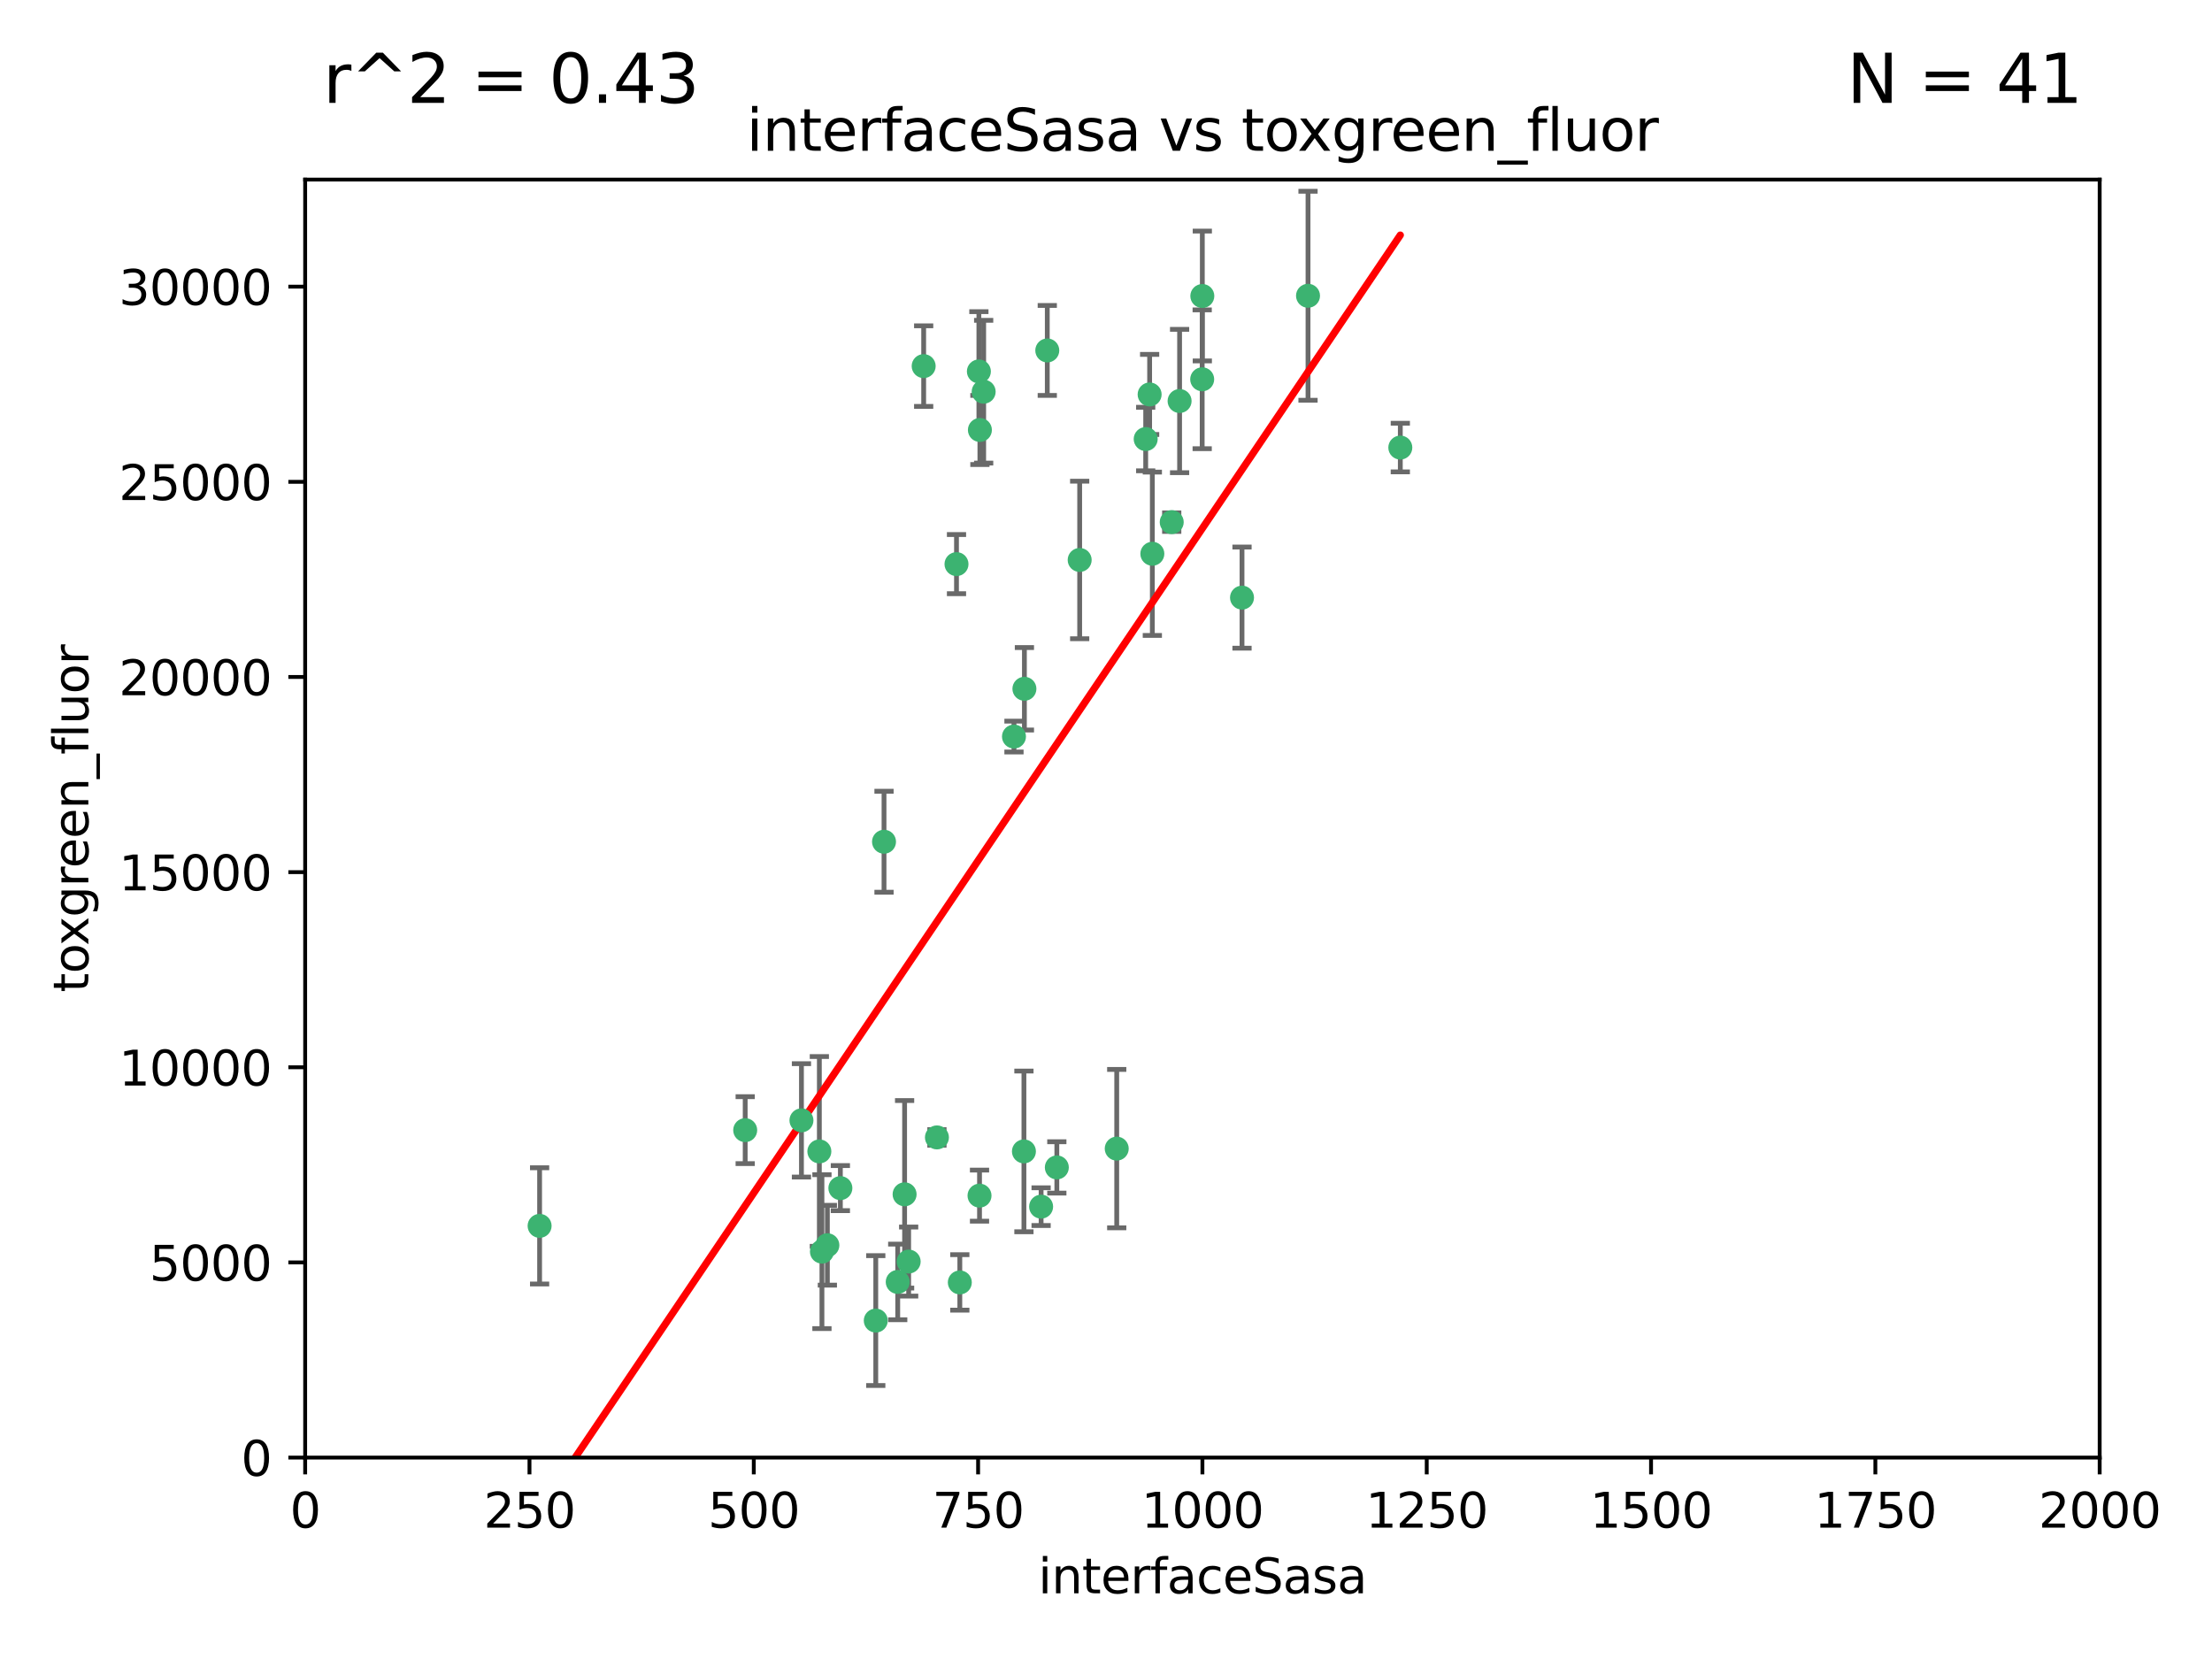 <?xml version="1.0" encoding="utf-8" standalone="no"?>
<!DOCTYPE svg PUBLIC "-//W3C//DTD SVG 1.1//EN"
  "http://www.w3.org/Graphics/SVG/1.1/DTD/svg11.dtd">
<svg xmlns:xlink="http://www.w3.org/1999/xlink" width="460.8pt" height="345.6pt" viewBox="0 0 460.8 345.6" xmlns="http://www.w3.org/2000/svg" version="1.1">
 <defs>
  <style type="text/css">*{stroke-linejoin: round; stroke-linecap: butt}</style>
 </defs>
 <g id="figure_1">
  <g id="patch_1">
   <path d="M 0 345.6 
L 460.8 345.6 
L 460.8 0 
L 0 0 
z
" style="fill: #ffffff"/>
  </g>
  <g id="axes_1">
   <g id="patch_2">
    <path d="M 63.571 303.64 
L 437.4 303.64 
L 437.4 37.411 
L 63.571 37.411 
z
" style="fill: #ffffff"/>
   </g>
   <g id="PathCollection_1">
    <defs>
     <path id="m543515bbd2" d="M 0 1.118 
C 0.297 1.118 0.581 1 0.791 0.791 
C 1 0.581 1.118 0.297 1.118 0 
C 1.118 -0.297 1 -0.581 0.791 -0.791 
C 0.581 -1 0.297 -1.118 0 -1.118 
C -0.297 -1.118 -0.581 -1 -0.791 -0.791 
C -1 -0.581 -1.118 -0.297 -1.118 0 
C -1.118 0.297 -1 0.581 -0.791 0.791 
C -0.581 1 -0.297 1.118 0 1.118 
z
" style="stroke: #3cb371"/>
    </defs>
    <g clip-path="url(#pf17a02fc3d)">
     <use xlink:href="#m543515bbd2" x="272.484" y="61.614" style="fill: #3cb371; stroke: #3cb371"/>
     <use xlink:href="#m543515bbd2" x="239.489" y="82.171" style="fill: #3cb371; stroke: #3cb371"/>
     <use xlink:href="#m543515bbd2" x="250.437" y="79.013" style="fill: #3cb371; stroke: #3cb371"/>
     <use xlink:href="#m543515bbd2" x="218.168" y="73.004" style="fill: #3cb371; stroke: #3cb371"/>
     <use xlink:href="#m543515bbd2" x="240.054" y="115.359" style="fill: #3cb371; stroke: #3cb371"/>
     <use xlink:href="#m543515bbd2" x="258.734" y="124.496" style="fill: #3cb371; stroke: #3cb371"/>
     <use xlink:href="#m543515bbd2" x="238.669" y="91.463" style="fill: #3cb371; stroke: #3cb371"/>
     <use xlink:href="#m543515bbd2" x="244.091" y="108.768" style="fill: #3cb371; stroke: #3cb371"/>
     <use xlink:href="#m543515bbd2" x="213.404" y="143.488" style="fill: #3cb371; stroke: #3cb371"/>
     <use xlink:href="#m543515bbd2" x="204.131" y="89.571" style="fill: #3cb371; stroke: #3cb371"/>
     <use xlink:href="#m543515bbd2" x="245.731" y="83.54" style="fill: #3cb371; stroke: #3cb371"/>
     <use xlink:href="#m543515bbd2" x="204.916" y="81.601" style="fill: #3cb371; stroke: #3cb371"/>
     <use xlink:href="#m543515bbd2" x="192.417" y="76.267" style="fill: #3cb371; stroke: #3cb371"/>
     <use xlink:href="#m543515bbd2" x="291.711" y="93.237" style="fill: #3cb371; stroke: #3cb371"/>
     <use xlink:href="#m543515bbd2" x="224.916" y="116.65" style="fill: #3cb371; stroke: #3cb371"/>
     <use xlink:href="#m543515bbd2" x="250.465" y="61.664" style="fill: #3cb371; stroke: #3cb371"/>
     <use xlink:href="#m543515bbd2" x="199.256" y="117.515" style="fill: #3cb371; stroke: #3cb371"/>
     <use xlink:href="#m543515bbd2" x="216.882" y="251.367" style="fill: #3cb371; stroke: #3cb371"/>
     <use xlink:href="#m543515bbd2" x="203.92" y="77.373" style="fill: #3cb371; stroke: #3cb371"/>
     <use xlink:href="#m543515bbd2" x="232.635" y="239.279" style="fill: #3cb371; stroke: #3cb371"/>
     <use xlink:href="#m543515bbd2" x="220.157" y="243.195" style="fill: #3cb371; stroke: #3cb371"/>
     <use xlink:href="#m543515bbd2" x="211.23" y="153.437" style="fill: #3cb371; stroke: #3cb371"/>
     <use xlink:href="#m543515bbd2" x="213.303" y="239.858" style="fill: #3cb371; stroke: #3cb371"/>
     <use xlink:href="#m543515bbd2" x="199.948" y="267.152" style="fill: #3cb371; stroke: #3cb371"/>
     <use xlink:href="#m543515bbd2" x="175.066" y="247.505" style="fill: #3cb371; stroke: #3cb371"/>
     <use xlink:href="#m543515bbd2" x="172.357" y="259.404" style="fill: #3cb371; stroke: #3cb371"/>
     <use xlink:href="#m543515bbd2" x="166.957" y="233.39" style="fill: #3cb371; stroke: #3cb371"/>
     <use xlink:href="#m543515bbd2" x="112.41" y="255.371" style="fill: #3cb371; stroke: #3cb371"/>
     <use xlink:href="#m543515bbd2" x="188.445" y="248.797" style="fill: #3cb371; stroke: #3cb371"/>
     <use xlink:href="#m543515bbd2" x="170.686" y="239.862" style="fill: #3cb371; stroke: #3cb371"/>
     <use xlink:href="#m543515bbd2" x="155.238" y="235.431" style="fill: #3cb371; stroke: #3cb371"/>
     <use xlink:href="#m543515bbd2" x="195.181" y="236.943" style="fill: #3cb371; stroke: #3cb371"/>
     <use xlink:href="#m543515bbd2" x="204.052" y="249.072" style="fill: #3cb371; stroke: #3cb371"/>
     <use xlink:href="#m543515bbd2" x="187.013" y="267.05" style="fill: #3cb371; stroke: #3cb371"/>
     <use xlink:href="#m543515bbd2" x="189.29" y="262.805" style="fill: #3cb371; stroke: #3cb371"/>
     <use xlink:href="#m543515bbd2" x="182.439" y="275.102" style="fill: #3cb371; stroke: #3cb371"/>
     <use xlink:href="#m543515bbd2" x="171.225" y="260.738" style="fill: #3cb371; stroke: #3cb371"/>
     <use xlink:href="#m543515bbd2" x="184.157" y="175.349" style="fill: #3cb371; stroke: #3cb371"/>
    </g>
   </g>
   <g id="matplotlib.axis_1">
    <g id="xtick_1">
     <g id="line2d_1">
      <defs>
       <path id="m86c72e4cd9" d="M 0 0 
L 0 3.5 
" style="stroke: #000000; stroke-width: 0.8"/>
      </defs>
      <g>
       <use xlink:href="#m86c72e4cd9" x="63.571" y="303.64" style="stroke: #000000; stroke-width: 0.8"/>
      </g>
     </g>
     <g id="text_1">
      <!-- 0 -->
      <g transform="translate(60.39 318.238)scale(0.1 -0.1)">
       <defs>
        <path id="DejaVuSans-30" d="M 2034 4250 
Q 1547 4250 1301 3770 
Q 1056 3291 1056 2328 
Q 1056 1369 1301 889 
Q 1547 409 2034 409 
Q 2525 409 2770 889 
Q 3016 1369 3016 2328 
Q 3016 3291 2770 3770 
Q 2525 4250 2034 4250 
z
M 2034 4750 
Q 2819 4750 3233 4129 
Q 3647 3509 3647 2328 
Q 3647 1150 3233 529 
Q 2819 -91 2034 -91 
Q 1250 -91 836 529 
Q 422 1150 422 2328 
Q 422 3509 836 4129 
Q 1250 4750 2034 4750 
z
" transform="scale(0.016)"/>
       </defs>
       <use xlink:href="#DejaVuSans-30"/>
      </g>
     </g>
    </g>
    <g id="xtick_2">
     <g id="line2d_2">
      <g>
       <use xlink:href="#m86c72e4cd9" x="110.3" y="303.64" style="stroke: #000000; stroke-width: 0.8"/>
      </g>
     </g>
     <g id="text_2">
      <!-- 250 -->
      <g transform="translate(100.756 318.238)scale(0.1 -0.1)">
       <defs>
        <path id="DejaVuSans-32" d="M 1228 531 
L 3431 531 
L 3431 0 
L 469 0 
L 469 531 
Q 828 903 1448 1529 
Q 2069 2156 2228 2338 
Q 2531 2678 2651 2914 
Q 2772 3150 2772 3378 
Q 2772 3750 2511 3984 
Q 2250 4219 1831 4219 
Q 1534 4219 1204 4116 
Q 875 4013 500 3803 
L 500 4441 
Q 881 4594 1212 4672 
Q 1544 4750 1819 4750 
Q 2544 4750 2975 4387 
Q 3406 4025 3406 3419 
Q 3406 3131 3298 2873 
Q 3191 2616 2906 2266 
Q 2828 2175 2409 1742 
Q 1991 1309 1228 531 
z
" transform="scale(0.016)"/>
        <path id="DejaVuSans-35" d="M 691 4666 
L 3169 4666 
L 3169 4134 
L 1269 4134 
L 1269 2991 
Q 1406 3038 1543 3061 
Q 1681 3084 1819 3084 
Q 2600 3084 3056 2656 
Q 3513 2228 3513 1497 
Q 3513 744 3044 326 
Q 2575 -91 1722 -91 
Q 1428 -91 1123 -41 
Q 819 9 494 109 
L 494 744 
Q 775 591 1075 516 
Q 1375 441 1709 441 
Q 2250 441 2565 725 
Q 2881 1009 2881 1497 
Q 2881 1984 2565 2268 
Q 2250 2553 1709 2553 
Q 1456 2553 1204 2497 
Q 953 2441 691 2322 
L 691 4666 
z
" transform="scale(0.016)"/>
       </defs>
       <use xlink:href="#DejaVuSans-32"/>
       <use xlink:href="#DejaVuSans-35" x="63.623"/>
       <use xlink:href="#DejaVuSans-30" x="127.246"/>
      </g>
     </g>
    </g>
    <g id="xtick_3">
     <g id="line2d_3">
      <g>
       <use xlink:href="#m86c72e4cd9" x="157.028" y="303.64" style="stroke: #000000; stroke-width: 0.8"/>
      </g>
     </g>
     <g id="text_3">
      <!-- 500 -->
      <g transform="translate(147.485 318.238)scale(0.1 -0.1)">
       <use xlink:href="#DejaVuSans-35"/>
       <use xlink:href="#DejaVuSans-30" x="63.623"/>
       <use xlink:href="#DejaVuSans-30" x="127.246"/>
      </g>
     </g>
    </g>
    <g id="xtick_4">
     <g id="line2d_4">
      <g>
       <use xlink:href="#m86c72e4cd9" x="203.757" y="303.64" style="stroke: #000000; stroke-width: 0.8"/>
      </g>
     </g>
     <g id="text_4">
      <!-- 750 -->
      <g transform="translate(194.213 318.238)scale(0.1 -0.1)">
       <defs>
        <path id="DejaVuSans-37" d="M 525 4666 
L 3525 4666 
L 3525 4397 
L 1831 0 
L 1172 0 
L 2766 4134 
L 525 4134 
L 525 4666 
z
" transform="scale(0.016)"/>
       </defs>
       <use xlink:href="#DejaVuSans-37"/>
       <use xlink:href="#DejaVuSans-35" x="63.623"/>
       <use xlink:href="#DejaVuSans-30" x="127.246"/>
      </g>
     </g>
    </g>
    <g id="xtick_5">
     <g id="line2d_5">
      <g>
       <use xlink:href="#m86c72e4cd9" x="250.486" y="303.64" style="stroke: #000000; stroke-width: 0.8"/>
      </g>
     </g>
     <g id="text_5">
      <!-- 1000 -->
      <g transform="translate(237.761 318.238)scale(0.1 -0.1)">
       <defs>
        <path id="DejaVuSans-31" d="M 794 531 
L 1825 531 
L 1825 4091 
L 703 3866 
L 703 4441 
L 1819 4666 
L 2450 4666 
L 2450 531 
L 3481 531 
L 3481 0 
L 794 0 
L 794 531 
z
" transform="scale(0.016)"/>
       </defs>
       <use xlink:href="#DejaVuSans-31"/>
       <use xlink:href="#DejaVuSans-30" x="63.623"/>
       <use xlink:href="#DejaVuSans-30" x="127.246"/>
       <use xlink:href="#DejaVuSans-30" x="190.869"/>
      </g>
     </g>
    </g>
    <g id="xtick_6">
     <g id="line2d_6">
      <g>
       <use xlink:href="#m86c72e4cd9" x="297.214" y="303.64" style="stroke: #000000; stroke-width: 0.8"/>
      </g>
     </g>
     <g id="text_6">
      <!-- 1250 -->
      <g transform="translate(284.489 318.238)scale(0.1 -0.1)">
       <use xlink:href="#DejaVuSans-31"/>
       <use xlink:href="#DejaVuSans-32" x="63.623"/>
       <use xlink:href="#DejaVuSans-35" x="127.246"/>
       <use xlink:href="#DejaVuSans-30" x="190.869"/>
      </g>
     </g>
    </g>
    <g id="xtick_7">
     <g id="line2d_7">
      <g>
       <use xlink:href="#m86c72e4cd9" x="343.943" y="303.64" style="stroke: #000000; stroke-width: 0.8"/>
      </g>
     </g>
     <g id="text_7">
      <!-- 1500 -->
      <g transform="translate(331.218 318.238)scale(0.1 -0.1)">
       <use xlink:href="#DejaVuSans-31"/>
       <use xlink:href="#DejaVuSans-35" x="63.623"/>
       <use xlink:href="#DejaVuSans-30" x="127.246"/>
       <use xlink:href="#DejaVuSans-30" x="190.869"/>
      </g>
     </g>
    </g>
    <g id="xtick_8">
     <g id="line2d_8">
      <g>
       <use xlink:href="#m86c72e4cd9" x="390.671" y="303.64" style="stroke: #000000; stroke-width: 0.8"/>
      </g>
     </g>
     <g id="text_8">
      <!-- 1750 -->
      <g transform="translate(377.946 318.238)scale(0.1 -0.1)">
       <use xlink:href="#DejaVuSans-31"/>
       <use xlink:href="#DejaVuSans-37" x="63.623"/>
       <use xlink:href="#DejaVuSans-35" x="127.246"/>
       <use xlink:href="#DejaVuSans-30" x="190.869"/>
      </g>
     </g>
    </g>
    <g id="xtick_9">
     <g id="line2d_9">
      <g>
       <use xlink:href="#m86c72e4cd9" x="437.4" y="303.64" style="stroke: #000000; stroke-width: 0.8"/>
      </g>
     </g>
     <g id="text_9">
      <!-- 2000 -->
      <g transform="translate(424.675 318.238)scale(0.1 -0.1)">
       <use xlink:href="#DejaVuSans-32"/>
       <use xlink:href="#DejaVuSans-30" x="63.623"/>
       <use xlink:href="#DejaVuSans-30" x="127.246"/>
       <use xlink:href="#DejaVuSans-30" x="190.869"/>
      </g>
     </g>
    </g>
    <g id="text_10">
     <!-- interfaceSasa -->
     <g transform="translate(216.279 331.917)scale(0.1 -0.1)">
      <defs>
       <path id="DejaVuSans-69" d="M 603 3500 
L 1178 3500 
L 1178 0 
L 603 0 
L 603 3500 
z
M 603 4863 
L 1178 4863 
L 1178 4134 
L 603 4134 
L 603 4863 
z
" transform="scale(0.016)"/>
       <path id="DejaVuSans-6e" d="M 3513 2113 
L 3513 0 
L 2938 0 
L 2938 2094 
Q 2938 2591 2744 2837 
Q 2550 3084 2163 3084 
Q 1697 3084 1428 2787 
Q 1159 2491 1159 1978 
L 1159 0 
L 581 0 
L 581 3500 
L 1159 3500 
L 1159 2956 
Q 1366 3272 1645 3428 
Q 1925 3584 2291 3584 
Q 2894 3584 3203 3211 
Q 3513 2838 3513 2113 
z
" transform="scale(0.016)"/>
       <path id="DejaVuSans-74" d="M 1172 4494 
L 1172 3500 
L 2356 3500 
L 2356 3053 
L 1172 3053 
L 1172 1153 
Q 1172 725 1289 603 
Q 1406 481 1766 481 
L 2356 481 
L 2356 0 
L 1766 0 
Q 1100 0 847 248 
Q 594 497 594 1153 
L 594 3053 
L 172 3053 
L 172 3500 
L 594 3500 
L 594 4494 
L 1172 4494 
z
" transform="scale(0.016)"/>
       <path id="DejaVuSans-65" d="M 3597 1894 
L 3597 1613 
L 953 1613 
Q 991 1019 1311 708 
Q 1631 397 2203 397 
Q 2534 397 2845 478 
Q 3156 559 3463 722 
L 3463 178 
Q 3153 47 2828 -22 
Q 2503 -91 2169 -91 
Q 1331 -91 842 396 
Q 353 884 353 1716 
Q 353 2575 817 3079 
Q 1281 3584 2069 3584 
Q 2775 3584 3186 3129 
Q 3597 2675 3597 1894 
z
M 3022 2063 
Q 3016 2534 2758 2815 
Q 2500 3097 2075 3097 
Q 1594 3097 1305 2825 
Q 1016 2553 972 2059 
L 3022 2063 
z
" transform="scale(0.016)"/>
       <path id="DejaVuSans-72" d="M 2631 2963 
Q 2534 3019 2420 3045 
Q 2306 3072 2169 3072 
Q 1681 3072 1420 2755 
Q 1159 2438 1159 1844 
L 1159 0 
L 581 0 
L 581 3500 
L 1159 3500 
L 1159 2956 
Q 1341 3275 1631 3429 
Q 1922 3584 2338 3584 
Q 2397 3584 2469 3576 
Q 2541 3569 2628 3553 
L 2631 2963 
z
" transform="scale(0.016)"/>
       <path id="DejaVuSans-66" d="M 2375 4863 
L 2375 4384 
L 1825 4384 
Q 1516 4384 1395 4259 
Q 1275 4134 1275 3809 
L 1275 3500 
L 2222 3500 
L 2222 3053 
L 1275 3053 
L 1275 0 
L 697 0 
L 697 3053 
L 147 3053 
L 147 3500 
L 697 3500 
L 697 3744 
Q 697 4328 969 4595 
Q 1241 4863 1831 4863 
L 2375 4863 
z
" transform="scale(0.016)"/>
       <path id="DejaVuSans-61" d="M 2194 1759 
Q 1497 1759 1228 1600 
Q 959 1441 959 1056 
Q 959 750 1161 570 
Q 1363 391 1709 391 
Q 2188 391 2477 730 
Q 2766 1069 2766 1631 
L 2766 1759 
L 2194 1759 
z
M 3341 1997 
L 3341 0 
L 2766 0 
L 2766 531 
Q 2569 213 2275 61 
Q 1981 -91 1556 -91 
Q 1019 -91 701 211 
Q 384 513 384 1019 
Q 384 1609 779 1909 
Q 1175 2209 1959 2209 
L 2766 2209 
L 2766 2266 
Q 2766 2663 2505 2880 
Q 2244 3097 1772 3097 
Q 1472 3097 1187 3025 
Q 903 2953 641 2809 
L 641 3341 
Q 956 3463 1253 3523 
Q 1550 3584 1831 3584 
Q 2591 3584 2966 3190 
Q 3341 2797 3341 1997 
z
" transform="scale(0.016)"/>
       <path id="DejaVuSans-63" d="M 3122 3366 
L 3122 2828 
Q 2878 2963 2633 3030 
Q 2388 3097 2138 3097 
Q 1578 3097 1268 2742 
Q 959 2388 959 1747 
Q 959 1106 1268 751 
Q 1578 397 2138 397 
Q 2388 397 2633 464 
Q 2878 531 3122 666 
L 3122 134 
Q 2881 22 2623 -34 
Q 2366 -91 2075 -91 
Q 1284 -91 818 406 
Q 353 903 353 1747 
Q 353 2603 823 3093 
Q 1294 3584 2113 3584 
Q 2378 3584 2631 3529 
Q 2884 3475 3122 3366 
z
" transform="scale(0.016)"/>
       <path id="DejaVuSans-53" d="M 3425 4513 
L 3425 3897 
Q 3066 4069 2747 4153 
Q 2428 4238 2131 4238 
Q 1616 4238 1336 4038 
Q 1056 3838 1056 3469 
Q 1056 3159 1242 3001 
Q 1428 2844 1947 2747 
L 2328 2669 
Q 3034 2534 3370 2195 
Q 3706 1856 3706 1288 
Q 3706 609 3251 259 
Q 2797 -91 1919 -91 
Q 1588 -91 1214 -16 
Q 841 59 441 206 
L 441 856 
Q 825 641 1194 531 
Q 1563 422 1919 422 
Q 2459 422 2753 634 
Q 3047 847 3047 1241 
Q 3047 1584 2836 1778 
Q 2625 1972 2144 2069 
L 1759 2144 
Q 1053 2284 737 2584 
Q 422 2884 422 3419 
Q 422 4038 858 4394 
Q 1294 4750 2059 4750 
Q 2388 4750 2728 4690 
Q 3069 4631 3425 4513 
z
" transform="scale(0.016)"/>
       <path id="DejaVuSans-73" d="M 2834 3397 
L 2834 2853 
Q 2591 2978 2328 3040 
Q 2066 3103 1784 3103 
Q 1356 3103 1142 2972 
Q 928 2841 928 2578 
Q 928 2378 1081 2264 
Q 1234 2150 1697 2047 
L 1894 2003 
Q 2506 1872 2764 1633 
Q 3022 1394 3022 966 
Q 3022 478 2636 193 
Q 2250 -91 1575 -91 
Q 1294 -91 989 -36 
Q 684 19 347 128 
L 347 722 
Q 666 556 975 473 
Q 1284 391 1588 391 
Q 1994 391 2212 530 
Q 2431 669 2431 922 
Q 2431 1156 2273 1281 
Q 2116 1406 1581 1522 
L 1381 1569 
Q 847 1681 609 1914 
Q 372 2147 372 2553 
Q 372 3047 722 3315 
Q 1072 3584 1716 3584 
Q 2034 3584 2315 3537 
Q 2597 3491 2834 3397 
z
" transform="scale(0.016)"/>
      </defs>
      <use xlink:href="#DejaVuSans-69"/>
      <use xlink:href="#DejaVuSans-6e" x="27.783"/>
      <use xlink:href="#DejaVuSans-74" x="91.162"/>
      <use xlink:href="#DejaVuSans-65" x="130.371"/>
      <use xlink:href="#DejaVuSans-72" x="191.895"/>
      <use xlink:href="#DejaVuSans-66" x="233.008"/>
      <use xlink:href="#DejaVuSans-61" x="268.213"/>
      <use xlink:href="#DejaVuSans-63" x="329.492"/>
      <use xlink:href="#DejaVuSans-65" x="384.473"/>
      <use xlink:href="#DejaVuSans-53" x="445.996"/>
      <use xlink:href="#DejaVuSans-61" x="509.473"/>
      <use xlink:href="#DejaVuSans-73" x="570.752"/>
      <use xlink:href="#DejaVuSans-61" x="622.852"/>
     </g>
    </g>
   </g>
   <g id="matplotlib.axis_2">
    <g id="ytick_1">
     <g id="line2d_10">
      <defs>
       <path id="mdbabef78b0" d="M 0 0 
L -3.5 0 
" style="stroke: #000000; stroke-width: 0.8"/>
      </defs>
      <g>
       <use xlink:href="#mdbabef78b0" x="63.571" y="303.64" style="stroke: #000000; stroke-width: 0.8"/>
      </g>
     </g>
     <g id="text_11">
      <!-- 0 -->
      <g transform="translate(50.209 307.439)scale(0.1 -0.1)">
       <use xlink:href="#DejaVuSans-30"/>
      </g>
     </g>
    </g>
    <g id="ytick_2">
     <g id="line2d_11">
      <g>
       <use xlink:href="#mdbabef78b0" x="63.571" y="262.986" style="stroke: #000000; stroke-width: 0.8"/>
      </g>
     </g>
     <g id="text_12">
      <!-- 5000 -->
      <g transform="translate(31.121 266.786)scale(0.1 -0.1)">
       <use xlink:href="#DejaVuSans-35"/>
       <use xlink:href="#DejaVuSans-30" x="63.623"/>
       <use xlink:href="#DejaVuSans-30" x="127.246"/>
       <use xlink:href="#DejaVuSans-30" x="190.869"/>
      </g>
     </g>
    </g>
    <g id="ytick_3">
     <g id="line2d_12">
      <g>
       <use xlink:href="#mdbabef78b0" x="63.571" y="222.333" style="stroke: #000000; stroke-width: 0.8"/>
      </g>
     </g>
     <g id="text_13">
      <!-- 10000 -->
      <g transform="translate(24.759 226.132)scale(0.1 -0.1)">
       <use xlink:href="#DejaVuSans-31"/>
       <use xlink:href="#DejaVuSans-30" x="63.623"/>
       <use xlink:href="#DejaVuSans-30" x="127.246"/>
       <use xlink:href="#DejaVuSans-30" x="190.869"/>
       <use xlink:href="#DejaVuSans-30" x="254.492"/>
      </g>
     </g>
    </g>
    <g id="ytick_4">
     <g id="line2d_13">
      <g>
       <use xlink:href="#mdbabef78b0" x="63.571" y="181.679" style="stroke: #000000; stroke-width: 0.8"/>
      </g>
     </g>
     <g id="text_14">
      <!-- 15000 -->
      <g transform="translate(24.759 185.478)scale(0.1 -0.1)">
       <use xlink:href="#DejaVuSans-31"/>
       <use xlink:href="#DejaVuSans-35" x="63.623"/>
       <use xlink:href="#DejaVuSans-30" x="127.246"/>
       <use xlink:href="#DejaVuSans-30" x="190.869"/>
       <use xlink:href="#DejaVuSans-30" x="254.492"/>
      </g>
     </g>
    </g>
    <g id="ytick_5">
     <g id="line2d_14">
      <g>
       <use xlink:href="#mdbabef78b0" x="63.571" y="141.026" style="stroke: #000000; stroke-width: 0.8"/>
      </g>
     </g>
     <g id="text_15">
      <!-- 20000 -->
      <g transform="translate(24.759 144.825)scale(0.1 -0.1)">
       <use xlink:href="#DejaVuSans-32"/>
       <use xlink:href="#DejaVuSans-30" x="63.623"/>
       <use xlink:href="#DejaVuSans-30" x="127.246"/>
       <use xlink:href="#DejaVuSans-30" x="190.869"/>
       <use xlink:href="#DejaVuSans-30" x="254.492"/>
      </g>
     </g>
    </g>
    <g id="ytick_6">
     <g id="line2d_15">
      <g>
       <use xlink:href="#mdbabef78b0" x="63.571" y="100.372" style="stroke: #000000; stroke-width: 0.8"/>
      </g>
     </g>
     <g id="text_16">
      <!-- 25000 -->
      <g transform="translate(24.759 104.171)scale(0.1 -0.1)">
       <use xlink:href="#DejaVuSans-32"/>
       <use xlink:href="#DejaVuSans-35" x="63.623"/>
       <use xlink:href="#DejaVuSans-30" x="127.246"/>
       <use xlink:href="#DejaVuSans-30" x="190.869"/>
       <use xlink:href="#DejaVuSans-30" x="254.492"/>
      </g>
     </g>
    </g>
    <g id="ytick_7">
     <g id="line2d_16">
      <g>
       <use xlink:href="#mdbabef78b0" x="63.571" y="59.718" style="stroke: #000000; stroke-width: 0.8"/>
      </g>
     </g>
     <g id="text_17">
      <!-- 30000 -->
      <g transform="translate(24.759 63.518)scale(0.1 -0.1)">
       <defs>
        <path id="DejaVuSans-33" d="M 2597 2516 
Q 3050 2419 3304 2112 
Q 3559 1806 3559 1356 
Q 3559 666 3084 287 
Q 2609 -91 1734 -91 
Q 1441 -91 1130 -33 
Q 819 25 488 141 
L 488 750 
Q 750 597 1062 519 
Q 1375 441 1716 441 
Q 2309 441 2620 675 
Q 2931 909 2931 1356 
Q 2931 1769 2642 2001 
Q 2353 2234 1838 2234 
L 1294 2234 
L 1294 2753 
L 1863 2753 
Q 2328 2753 2575 2939 
Q 2822 3125 2822 3475 
Q 2822 3834 2567 4026 
Q 2313 4219 1838 4219 
Q 1578 4219 1281 4162 
Q 984 4106 628 3988 
L 628 4550 
Q 988 4650 1302 4700 
Q 1616 4750 1894 4750 
Q 2613 4750 3031 4423 
Q 3450 4097 3450 3541 
Q 3450 3153 3228 2886 
Q 3006 2619 2597 2516 
z
" transform="scale(0.016)"/>
       </defs>
       <use xlink:href="#DejaVuSans-33"/>
       <use xlink:href="#DejaVuSans-30" x="63.623"/>
       <use xlink:href="#DejaVuSans-30" x="127.246"/>
       <use xlink:href="#DejaVuSans-30" x="190.869"/>
       <use xlink:href="#DejaVuSans-30" x="254.492"/>
      </g>
     </g>
    </g>
    <g id="text_18">
     <!-- toxgreen_fluor -->
     <g transform="translate(18.401 206.72)rotate(-90)scale(0.1 -0.1)">
      <defs>
       <path id="DejaVuSans-6f" d="M 1959 3097 
Q 1497 3097 1228 2736 
Q 959 2375 959 1747 
Q 959 1119 1226 758 
Q 1494 397 1959 397 
Q 2419 397 2687 759 
Q 2956 1122 2956 1747 
Q 2956 2369 2687 2733 
Q 2419 3097 1959 3097 
z
M 1959 3584 
Q 2709 3584 3137 3096 
Q 3566 2609 3566 1747 
Q 3566 888 3137 398 
Q 2709 -91 1959 -91 
Q 1206 -91 779 398 
Q 353 888 353 1747 
Q 353 2609 779 3096 
Q 1206 3584 1959 3584 
z
" transform="scale(0.016)"/>
       <path id="DejaVuSans-78" d="M 3513 3500 
L 2247 1797 
L 3578 0 
L 2900 0 
L 1881 1375 
L 863 0 
L 184 0 
L 1544 1831 
L 300 3500 
L 978 3500 
L 1906 2253 
L 2834 3500 
L 3513 3500 
z
" transform="scale(0.016)"/>
       <path id="DejaVuSans-67" d="M 2906 1791 
Q 2906 2416 2648 2759 
Q 2391 3103 1925 3103 
Q 1463 3103 1205 2759 
Q 947 2416 947 1791 
Q 947 1169 1205 825 
Q 1463 481 1925 481 
Q 2391 481 2648 825 
Q 2906 1169 2906 1791 
z
M 3481 434 
Q 3481 -459 3084 -895 
Q 2688 -1331 1869 -1331 
Q 1566 -1331 1297 -1286 
Q 1028 -1241 775 -1147 
L 775 -588 
Q 1028 -725 1275 -790 
Q 1522 -856 1778 -856 
Q 2344 -856 2625 -561 
Q 2906 -266 2906 331 
L 2906 616 
Q 2728 306 2450 153 
Q 2172 0 1784 0 
Q 1141 0 747 490 
Q 353 981 353 1791 
Q 353 2603 747 3093 
Q 1141 3584 1784 3584 
Q 2172 3584 2450 3431 
Q 2728 3278 2906 2969 
L 2906 3500 
L 3481 3500 
L 3481 434 
z
" transform="scale(0.016)"/>
       <path id="DejaVuSans-5f" d="M 3263 -1063 
L 3263 -1509 
L -63 -1509 
L -63 -1063 
L 3263 -1063 
z
" transform="scale(0.016)"/>
       <path id="DejaVuSans-6c" d="M 603 4863 
L 1178 4863 
L 1178 0 
L 603 0 
L 603 4863 
z
" transform="scale(0.016)"/>
       <path id="DejaVuSans-75" d="M 544 1381 
L 544 3500 
L 1119 3500 
L 1119 1403 
Q 1119 906 1312 657 
Q 1506 409 1894 409 
Q 2359 409 2629 706 
Q 2900 1003 2900 1516 
L 2900 3500 
L 3475 3500 
L 3475 0 
L 2900 0 
L 2900 538 
Q 2691 219 2414 64 
Q 2138 -91 1772 -91 
Q 1169 -91 856 284 
Q 544 659 544 1381 
z
M 1991 3584 
L 1991 3584 
z
" transform="scale(0.016)"/>
      </defs>
      <use xlink:href="#DejaVuSans-74"/>
      <use xlink:href="#DejaVuSans-6f" x="39.209"/>
      <use xlink:href="#DejaVuSans-78" x="97.266"/>
      <use xlink:href="#DejaVuSans-67" x="156.445"/>
      <use xlink:href="#DejaVuSans-72" x="219.922"/>
      <use xlink:href="#DejaVuSans-65" x="258.785"/>
      <use xlink:href="#DejaVuSans-65" x="320.309"/>
      <use xlink:href="#DejaVuSans-6e" x="381.832"/>
      <use xlink:href="#DejaVuSans-5f" x="445.211"/>
      <use xlink:href="#DejaVuSans-66" x="495.211"/>
      <use xlink:href="#DejaVuSans-6c" x="530.416"/>
      <use xlink:href="#DejaVuSans-75" x="558.199"/>
      <use xlink:href="#DejaVuSans-6f" x="621.578"/>
      <use xlink:href="#DejaVuSans-72" x="682.76"/>
     </g>
    </g>
   </g>
   <g id="LineCollection_1">
    <path d="M 272.484 83.38 
L 272.484 39.848 
" clip-path="url(#pf17a02fc3d)" style="fill: none; stroke: #696969"/>
    <path d="M 239.489 90.514 
L 239.489 73.828 
" clip-path="url(#pf17a02fc3d)" style="fill: none; stroke: #696969"/>
    <path d="M 250.437 93.467 
L 250.437 64.559 
" clip-path="url(#pf17a02fc3d)" style="fill: none; stroke: #696969"/>
    <path d="M 218.168 82.377 
L 218.168 63.632 
" clip-path="url(#pf17a02fc3d)" style="fill: none; stroke: #696969"/>
    <path d="M 240.054 132.375 
L 240.054 98.343 
" clip-path="url(#pf17a02fc3d)" style="fill: none; stroke: #696969"/>
    <path d="M 258.734 135.03 
L 258.734 113.961 
" clip-path="url(#pf17a02fc3d)" style="fill: none; stroke: #696969"/>
    <path d="M 238.669 98.075 
L 238.669 84.85 
" clip-path="url(#pf17a02fc3d)" style="fill: none; stroke: #696969"/>
    <path d="M 244.091 110.701 
L 244.091 106.836 
" clip-path="url(#pf17a02fc3d)" style="fill: none; stroke: #696969"/>
    <path d="M 213.404 152.078 
L 213.404 134.898 
" clip-path="url(#pf17a02fc3d)" style="fill: none; stroke: #696969"/>
    <path d="M 204.131 96.768 
L 204.131 82.373 
" clip-path="url(#pf17a02fc3d)" style="fill: none; stroke: #696969"/>
    <path d="M 245.731 98.468 
L 245.731 68.613 
" clip-path="url(#pf17a02fc3d)" style="fill: none; stroke: #696969"/>
    <path d="M 204.916 96.47 
L 204.916 66.732 
" clip-path="url(#pf17a02fc3d)" style="fill: none; stroke: #696969"/>
    <path d="M 192.417 84.664 
L 192.417 67.869 
" clip-path="url(#pf17a02fc3d)" style="fill: none; stroke: #696969"/>
    <path d="M 291.711 98.3 
L 291.711 88.175 
" clip-path="url(#pf17a02fc3d)" style="fill: none; stroke: #696969"/>
    <path d="M 224.916 133.058 
L 224.916 100.243 
" clip-path="url(#pf17a02fc3d)" style="fill: none; stroke: #696969"/>
    <path d="M 250.465 75.185 
L 250.465 48.142 
" clip-path="url(#pf17a02fc3d)" style="fill: none; stroke: #696969"/>
    <path d="M 199.256 123.677 
L 199.256 111.354 
" clip-path="url(#pf17a02fc3d)" style="fill: none; stroke: #696969"/>
    <path d="M 216.882 255.294 
L 216.882 247.44 
" clip-path="url(#pf17a02fc3d)" style="fill: none; stroke: #696969"/>
    <path d="M 203.92 89.821 
L 203.92 64.926 
" clip-path="url(#pf17a02fc3d)" style="fill: none; stroke: #696969"/>
    <path d="M 232.635 255.778 
L 232.635 222.78 
" clip-path="url(#pf17a02fc3d)" style="fill: none; stroke: #696969"/>
    <path d="M 220.157 248.545 
L 220.157 237.845 
" clip-path="url(#pf17a02fc3d)" style="fill: none; stroke: #696969"/>
    <path d="M 211.23 156.651 
L 211.23 150.223 
" clip-path="url(#pf17a02fc3d)" style="fill: none; stroke: #696969"/>
    <path d="M 213.303 256.597 
L 213.303 223.118 
" clip-path="url(#pf17a02fc3d)" style="fill: none; stroke: #696969"/>
    <path d="M 199.948 272.929 
L 199.948 261.374 
" clip-path="url(#pf17a02fc3d)" style="fill: none; stroke: #696969"/>
    <path d="M 175.066 252.2 
L 175.066 242.809 
" clip-path="url(#pf17a02fc3d)" style="fill: none; stroke: #696969"/>
    <path d="M 172.357 267.717 
L 172.357 251.092 
" clip-path="url(#pf17a02fc3d)" style="fill: none; stroke: #696969"/>
    <path d="M 166.957 245.201 
L 166.957 221.579 
" clip-path="url(#pf17a02fc3d)" style="fill: none; stroke: #696969"/>
    <path d="M 112.41 267.477 
L 112.41 243.266 
" clip-path="url(#pf17a02fc3d)" style="fill: none; stroke: #696969"/>
    <path d="M 188.445 268.328 
L 188.445 229.266 
" clip-path="url(#pf17a02fc3d)" style="fill: none; stroke: #696969"/>
    <path d="M 170.686 259.624 
L 170.686 220.1 
" clip-path="url(#pf17a02fc3d)" style="fill: none; stroke: #696969"/>
    <path d="M 155.238 242.403 
L 155.238 228.458 
" clip-path="url(#pf17a02fc3d)" style="fill: none; stroke: #696969"/>
    <path d="M 195.181 238.573 
L 195.181 235.313 
" clip-path="url(#pf17a02fc3d)" style="fill: none; stroke: #696969"/>
    <path d="M 204.052 254.396 
L 204.052 243.748 
" clip-path="url(#pf17a02fc3d)" style="fill: none; stroke: #696969"/>
    <path d="M 187.013 274.924 
L 187.013 259.176 
" clip-path="url(#pf17a02fc3d)" style="fill: none; stroke: #696969"/>
    <path d="M 189.29 269.995 
L 189.29 255.615 
" clip-path="url(#pf17a02fc3d)" style="fill: none; stroke: #696969"/>
    <path d="M 182.439 288.629 
L 182.439 261.576 
" clip-path="url(#pf17a02fc3d)" style="fill: none; stroke: #696969"/>
    <path d="M 171.225 276.765 
L 171.225 244.712 
" clip-path="url(#pf17a02fc3d)" style="fill: none; stroke: #696969"/>
    <path d="M 184.157 185.868 
L 184.157 164.831 
" clip-path="url(#pf17a02fc3d)" style="fill: none; stroke: #696969"/>
   </g>
   <g id="line2d_17">
    <defs>
     <path id="m2a2a730290" d="M 2 0 
L -2 -0 
" style="stroke: #696969"/>
    </defs>
    <g clip-path="url(#pf17a02fc3d)">
     <use xlink:href="#m2a2a730290" x="272.484" y="83.38" style="fill: #696969; stroke: #696969"/>
     <use xlink:href="#m2a2a730290" x="239.489" y="90.514" style="fill: #696969; stroke: #696969"/>
     <use xlink:href="#m2a2a730290" x="250.437" y="93.467" style="fill: #696969; stroke: #696969"/>
     <use xlink:href="#m2a2a730290" x="218.168" y="82.377" style="fill: #696969; stroke: #696969"/>
     <use xlink:href="#m2a2a730290" x="240.054" y="132.375" style="fill: #696969; stroke: #696969"/>
     <use xlink:href="#m2a2a730290" x="258.734" y="135.03" style="fill: #696969; stroke: #696969"/>
     <use xlink:href="#m2a2a730290" x="238.669" y="98.075" style="fill: #696969; stroke: #696969"/>
     <use xlink:href="#m2a2a730290" x="244.091" y="110.701" style="fill: #696969; stroke: #696969"/>
     <use xlink:href="#m2a2a730290" x="213.404" y="152.078" style="fill: #696969; stroke: #696969"/>
     <use xlink:href="#m2a2a730290" x="204.131" y="96.768" style="fill: #696969; stroke: #696969"/>
     <use xlink:href="#m2a2a730290" x="245.731" y="98.468" style="fill: #696969; stroke: #696969"/>
     <use xlink:href="#m2a2a730290" x="204.916" y="96.47" style="fill: #696969; stroke: #696969"/>
     <use xlink:href="#m2a2a730290" x="192.417" y="84.664" style="fill: #696969; stroke: #696969"/>
     <use xlink:href="#m2a2a730290" x="291.711" y="98.3" style="fill: #696969; stroke: #696969"/>
     <use xlink:href="#m2a2a730290" x="224.916" y="133.058" style="fill: #696969; stroke: #696969"/>
     <use xlink:href="#m2a2a730290" x="250.465" y="75.185" style="fill: #696969; stroke: #696969"/>
     <use xlink:href="#m2a2a730290" x="199.256" y="123.677" style="fill: #696969; stroke: #696969"/>
     <use xlink:href="#m2a2a730290" x="216.882" y="255.294" style="fill: #696969; stroke: #696969"/>
     <use xlink:href="#m2a2a730290" x="203.92" y="89.821" style="fill: #696969; stroke: #696969"/>
     <use xlink:href="#m2a2a730290" x="232.635" y="255.778" style="fill: #696969; stroke: #696969"/>
     <use xlink:href="#m2a2a730290" x="220.157" y="248.545" style="fill: #696969; stroke: #696969"/>
     <use xlink:href="#m2a2a730290" x="211.23" y="156.651" style="fill: #696969; stroke: #696969"/>
     <use xlink:href="#m2a2a730290" x="213.303" y="256.597" style="fill: #696969; stroke: #696969"/>
     <use xlink:href="#m2a2a730290" x="199.948" y="272.929" style="fill: #696969; stroke: #696969"/>
     <use xlink:href="#m2a2a730290" x="175.066" y="252.2" style="fill: #696969; stroke: #696969"/>
     <use xlink:href="#m2a2a730290" x="172.357" y="267.717" style="fill: #696969; stroke: #696969"/>
     <use xlink:href="#m2a2a730290" x="166.957" y="245.201" style="fill: #696969; stroke: #696969"/>
     <use xlink:href="#m2a2a730290" x="112.41" y="267.477" style="fill: #696969; stroke: #696969"/>
     <use xlink:href="#m2a2a730290" x="188.445" y="268.328" style="fill: #696969; stroke: #696969"/>
     <use xlink:href="#m2a2a730290" x="170.686" y="259.624" style="fill: #696969; stroke: #696969"/>
     <use xlink:href="#m2a2a730290" x="155.238" y="242.403" style="fill: #696969; stroke: #696969"/>
     <use xlink:href="#m2a2a730290" x="195.181" y="238.573" style="fill: #696969; stroke: #696969"/>
     <use xlink:href="#m2a2a730290" x="204.052" y="254.396" style="fill: #696969; stroke: #696969"/>
     <use xlink:href="#m2a2a730290" x="187.013" y="274.924" style="fill: #696969; stroke: #696969"/>
     <use xlink:href="#m2a2a730290" x="189.29" y="269.995" style="fill: #696969; stroke: #696969"/>
     <use xlink:href="#m2a2a730290" x="182.439" y="288.629" style="fill: #696969; stroke: #696969"/>
     <use xlink:href="#m2a2a730290" x="171.225" y="276.765" style="fill: #696969; stroke: #696969"/>
     <use xlink:href="#m2a2a730290" x="184.157" y="185.868" style="fill: #696969; stroke: #696969"/>
    </g>
   </g>
   <g id="line2d_18">
    <g clip-path="url(#pf17a02fc3d)">
     <use xlink:href="#m2a2a730290" x="272.484" y="39.848" style="fill: #696969; stroke: #696969"/>
     <use xlink:href="#m2a2a730290" x="239.489" y="73.828" style="fill: #696969; stroke: #696969"/>
     <use xlink:href="#m2a2a730290" x="250.437" y="64.559" style="fill: #696969; stroke: #696969"/>
     <use xlink:href="#m2a2a730290" x="218.168" y="63.632" style="fill: #696969; stroke: #696969"/>
     <use xlink:href="#m2a2a730290" x="240.054" y="98.343" style="fill: #696969; stroke: #696969"/>
     <use xlink:href="#m2a2a730290" x="258.734" y="113.961" style="fill: #696969; stroke: #696969"/>
     <use xlink:href="#m2a2a730290" x="238.669" y="84.85" style="fill: #696969; stroke: #696969"/>
     <use xlink:href="#m2a2a730290" x="244.091" y="106.836" style="fill: #696969; stroke: #696969"/>
     <use xlink:href="#m2a2a730290" x="213.404" y="134.898" style="fill: #696969; stroke: #696969"/>
     <use xlink:href="#m2a2a730290" x="204.131" y="82.373" style="fill: #696969; stroke: #696969"/>
     <use xlink:href="#m2a2a730290" x="245.731" y="68.613" style="fill: #696969; stroke: #696969"/>
     <use xlink:href="#m2a2a730290" x="204.916" y="66.732" style="fill: #696969; stroke: #696969"/>
     <use xlink:href="#m2a2a730290" x="192.417" y="67.869" style="fill: #696969; stroke: #696969"/>
     <use xlink:href="#m2a2a730290" x="291.711" y="88.175" style="fill: #696969; stroke: #696969"/>
     <use xlink:href="#m2a2a730290" x="224.916" y="100.243" style="fill: #696969; stroke: #696969"/>
     <use xlink:href="#m2a2a730290" x="250.465" y="48.142" style="fill: #696969; stroke: #696969"/>
     <use xlink:href="#m2a2a730290" x="199.256" y="111.354" style="fill: #696969; stroke: #696969"/>
     <use xlink:href="#m2a2a730290" x="216.882" y="247.44" style="fill: #696969; stroke: #696969"/>
     <use xlink:href="#m2a2a730290" x="203.92" y="64.926" style="fill: #696969; stroke: #696969"/>
     <use xlink:href="#m2a2a730290" x="232.635" y="222.78" style="fill: #696969; stroke: #696969"/>
     <use xlink:href="#m2a2a730290" x="220.157" y="237.845" style="fill: #696969; stroke: #696969"/>
     <use xlink:href="#m2a2a730290" x="211.23" y="150.223" style="fill: #696969; stroke: #696969"/>
     <use xlink:href="#m2a2a730290" x="213.303" y="223.118" style="fill: #696969; stroke: #696969"/>
     <use xlink:href="#m2a2a730290" x="199.948" y="261.374" style="fill: #696969; stroke: #696969"/>
     <use xlink:href="#m2a2a730290" x="175.066" y="242.809" style="fill: #696969; stroke: #696969"/>
     <use xlink:href="#m2a2a730290" x="172.357" y="251.092" style="fill: #696969; stroke: #696969"/>
     <use xlink:href="#m2a2a730290" x="166.957" y="221.579" style="fill: #696969; stroke: #696969"/>
     <use xlink:href="#m2a2a730290" x="112.41" y="243.266" style="fill: #696969; stroke: #696969"/>
     <use xlink:href="#m2a2a730290" x="188.445" y="229.266" style="fill: #696969; stroke: #696969"/>
     <use xlink:href="#m2a2a730290" x="170.686" y="220.1" style="fill: #696969; stroke: #696969"/>
     <use xlink:href="#m2a2a730290" x="155.238" y="228.458" style="fill: #696969; stroke: #696969"/>
     <use xlink:href="#m2a2a730290" x="195.181" y="235.313" style="fill: #696969; stroke: #696969"/>
     <use xlink:href="#m2a2a730290" x="204.052" y="243.748" style="fill: #696969; stroke: #696969"/>
     <use xlink:href="#m2a2a730290" x="187.013" y="259.176" style="fill: #696969; stroke: #696969"/>
     <use xlink:href="#m2a2a730290" x="189.29" y="255.615" style="fill: #696969; stroke: #696969"/>
     <use xlink:href="#m2a2a730290" x="182.439" y="261.576" style="fill: #696969; stroke: #696969"/>
     <use xlink:href="#m2a2a730290" x="171.225" y="244.712" style="fill: #696969; stroke: #696969"/>
     <use xlink:href="#m2a2a730290" x="184.157" y="164.831" style="fill: #696969; stroke: #696969"/>
    </g>
   </g>
   <g id="line2d_19">
    <path d="M 272.484 77.458 
L 239.489 126.34 
L 250.437 110.121 
L 218.168 157.928 
L 240.054 125.504 
L 258.734 97.828 
L 238.669 127.556 
L 244.091 119.522 
L 213.404 164.986 
L 204.131 178.724 
L 245.731 117.094 
L 204.916 177.561 
L 192.417 196.079 
L 291.711 48.972 
L 224.916 147.931 
L 250.465 110.079 
L 199.256 185.946 
L 216.882 159.833 
L 203.92 179.037 
L 232.635 136.494 
L 220.157 154.981 
L 211.23 168.207 
L 213.303 165.136 
L 199.948 184.922 
L 175.066 221.785 
L 172.357 225.798 
L 166.957 233.798 
L 112.41 314.611 
L 188.445 201.963 
L 170.686 228.273 
L 155.238 251.16 
L 195.181 191.983 
L 204.052 178.841 
L 187.013 204.084 
L 189.29 200.712 
L 182.439 210.861 
L 171.225 227.476 
L 184.157 208.316 
" clip-path="url(#pf17a02fc3d)" style="fill: none; stroke: #ff0000; stroke-width: 1.5; stroke-linecap: square"/>
   </g>
   <g id="line2d_20">
    <defs>
     <path id="mc8261bde01" d="M 0 2 
C 0.53 2 1.039 1.789 1.414 1.414 
C 1.789 1.039 2 0.53 2 0 
C 2 -0.53 1.789 -1.039 1.414 -1.414 
C 1.039 -1.789 0.53 -2 0 -2 
C -0.53 -2 -1.039 -1.789 -1.414 -1.414 
C -1.789 -1.039 -2 -0.53 -2 0 
C -2 0.53 -1.789 1.039 -1.414 1.414 
C -1.039 1.789 -0.53 2 0 2 
z
" style="stroke: #3cb371"/>
    </defs>
    <g clip-path="url(#pf17a02fc3d)">
     <use xlink:href="#mc8261bde01" x="272.484" y="61.614" style="fill: #3cb371; stroke: #3cb371"/>
     <use xlink:href="#mc8261bde01" x="239.489" y="82.171" style="fill: #3cb371; stroke: #3cb371"/>
     <use xlink:href="#mc8261bde01" x="250.437" y="79.013" style="fill: #3cb371; stroke: #3cb371"/>
     <use xlink:href="#mc8261bde01" x="218.168" y="73.004" style="fill: #3cb371; stroke: #3cb371"/>
     <use xlink:href="#mc8261bde01" x="240.054" y="115.359" style="fill: #3cb371; stroke: #3cb371"/>
     <use xlink:href="#mc8261bde01" x="258.734" y="124.496" style="fill: #3cb371; stroke: #3cb371"/>
     <use xlink:href="#mc8261bde01" x="238.669" y="91.463" style="fill: #3cb371; stroke: #3cb371"/>
     <use xlink:href="#mc8261bde01" x="244.091" y="108.768" style="fill: #3cb371; stroke: #3cb371"/>
     <use xlink:href="#mc8261bde01" x="213.404" y="143.488" style="fill: #3cb371; stroke: #3cb371"/>
     <use xlink:href="#mc8261bde01" x="204.131" y="89.571" style="fill: #3cb371; stroke: #3cb371"/>
     <use xlink:href="#mc8261bde01" x="245.731" y="83.54" style="fill: #3cb371; stroke: #3cb371"/>
     <use xlink:href="#mc8261bde01" x="204.916" y="81.601" style="fill: #3cb371; stroke: #3cb371"/>
     <use xlink:href="#mc8261bde01" x="192.417" y="76.267" style="fill: #3cb371; stroke: #3cb371"/>
     <use xlink:href="#mc8261bde01" x="291.711" y="93.237" style="fill: #3cb371; stroke: #3cb371"/>
     <use xlink:href="#mc8261bde01" x="224.916" y="116.65" style="fill: #3cb371; stroke: #3cb371"/>
     <use xlink:href="#mc8261bde01" x="250.465" y="61.664" style="fill: #3cb371; stroke: #3cb371"/>
     <use xlink:href="#mc8261bde01" x="199.256" y="117.515" style="fill: #3cb371; stroke: #3cb371"/>
     <use xlink:href="#mc8261bde01" x="216.882" y="251.367" style="fill: #3cb371; stroke: #3cb371"/>
     <use xlink:href="#mc8261bde01" x="203.92" y="77.373" style="fill: #3cb371; stroke: #3cb371"/>
     <use xlink:href="#mc8261bde01" x="232.635" y="239.279" style="fill: #3cb371; stroke: #3cb371"/>
     <use xlink:href="#mc8261bde01" x="220.157" y="243.195" style="fill: #3cb371; stroke: #3cb371"/>
     <use xlink:href="#mc8261bde01" x="211.23" y="153.437" style="fill: #3cb371; stroke: #3cb371"/>
     <use xlink:href="#mc8261bde01" x="213.303" y="239.858" style="fill: #3cb371; stroke: #3cb371"/>
     <use xlink:href="#mc8261bde01" x="199.948" y="267.152" style="fill: #3cb371; stroke: #3cb371"/>
     <use xlink:href="#mc8261bde01" x="175.066" y="247.505" style="fill: #3cb371; stroke: #3cb371"/>
     <use xlink:href="#mc8261bde01" x="172.357" y="259.404" style="fill: #3cb371; stroke: #3cb371"/>
     <use xlink:href="#mc8261bde01" x="166.957" y="233.39" style="fill: #3cb371; stroke: #3cb371"/>
     <use xlink:href="#mc8261bde01" x="112.41" y="255.371" style="fill: #3cb371; stroke: #3cb371"/>
     <use xlink:href="#mc8261bde01" x="188.445" y="248.797" style="fill: #3cb371; stroke: #3cb371"/>
     <use xlink:href="#mc8261bde01" x="170.686" y="239.862" style="fill: #3cb371; stroke: #3cb371"/>
     <use xlink:href="#mc8261bde01" x="155.238" y="235.431" style="fill: #3cb371; stroke: #3cb371"/>
     <use xlink:href="#mc8261bde01" x="195.181" y="236.943" style="fill: #3cb371; stroke: #3cb371"/>
     <use xlink:href="#mc8261bde01" x="204.052" y="249.072" style="fill: #3cb371; stroke: #3cb371"/>
     <use xlink:href="#mc8261bde01" x="187.013" y="267.05" style="fill: #3cb371; stroke: #3cb371"/>
     <use xlink:href="#mc8261bde01" x="189.29" y="262.805" style="fill: #3cb371; stroke: #3cb371"/>
     <use xlink:href="#mc8261bde01" x="182.439" y="275.102" style="fill: #3cb371; stroke: #3cb371"/>
     <use xlink:href="#mc8261bde01" x="171.225" y="260.738" style="fill: #3cb371; stroke: #3cb371"/>
     <use xlink:href="#mc8261bde01" x="184.157" y="175.349" style="fill: #3cb371; stroke: #3cb371"/>
    </g>
   </g>
   <g id="patch_3">
    <path d="M 63.571 303.64 
L 63.571 37.411 
" style="fill: none; stroke: #000000; stroke-width: 0.8; stroke-linejoin: miter; stroke-linecap: square"/>
   </g>
   <g id="patch_4">
    <path d="M 437.4 303.64 
L 437.4 37.411 
" style="fill: none; stroke: #000000; stroke-width: 0.8; stroke-linejoin: miter; stroke-linecap: square"/>
   </g>
   <g id="patch_5">
    <path d="M 63.571 303.64 
L 437.4 303.64 
" style="fill: none; stroke: #000000; stroke-width: 0.8; stroke-linejoin: miter; stroke-linecap: square"/>
   </g>
   <g id="patch_6">
    <path d="M 63.571 37.411 
L 437.4 37.411 
" style="fill: none; stroke: #000000; stroke-width: 0.8; stroke-linejoin: miter; stroke-linecap: square"/>
   </g>
   <g id="text_19">
    <!-- N = 41 -->
    <g transform="translate(384.743 21.426)scale(0.14 -0.14)">
     <defs>
      <path id="DejaVuSans-4e" d="M 628 4666 
L 1478 4666 
L 3547 763 
L 3547 4666 
L 4159 4666 
L 4159 0 
L 3309 0 
L 1241 3903 
L 1241 0 
L 628 0 
L 628 4666 
z
" transform="scale(0.016)"/>
      <path id="DejaVuSans-20" transform="scale(0.016)"/>
      <path id="DejaVuSans-3d" d="M 678 2906 
L 4684 2906 
L 4684 2381 
L 678 2381 
L 678 2906 
z
M 678 1631 
L 4684 1631 
L 4684 1100 
L 678 1100 
L 678 1631 
z
" transform="scale(0.016)"/>
      <path id="DejaVuSans-34" d="M 2419 4116 
L 825 1625 
L 2419 1625 
L 2419 4116 
z
M 2253 4666 
L 3047 4666 
L 3047 1625 
L 3713 1625 
L 3713 1100 
L 3047 1100 
L 3047 0 
L 2419 0 
L 2419 1100 
L 313 1100 
L 313 1709 
L 2253 4666 
z
" transform="scale(0.016)"/>
     </defs>
     <use xlink:href="#DejaVuSans-4e"/>
     <use xlink:href="#DejaVuSans-20" x="74.805"/>
     <use xlink:href="#DejaVuSans-3d" x="106.592"/>
     <use xlink:href="#DejaVuSans-20" x="190.381"/>
     <use xlink:href="#DejaVuSans-34" x="222.168"/>
     <use xlink:href="#DejaVuSans-31" x="285.791"/>
    </g>
   </g>
   <g id="text_20">
    <!-- r^2 = 0.43 -->
    <g transform="translate(67.31 21.426)scale(0.14 -0.14)">
     <defs>
      <path id="DejaVuSans-5e" d="M 2988 4666 
L 4684 2925 
L 4056 2925 
L 2681 4159 
L 1306 2925 
L 678 2925 
L 2375 4666 
L 2988 4666 
z
" transform="scale(0.016)"/>
      <path id="DejaVuSans-2e" d="M 684 794 
L 1344 794 
L 1344 0 
L 684 0 
L 684 794 
z
" transform="scale(0.016)"/>
     </defs>
     <use xlink:href="#DejaVuSans-72"/>
     <use xlink:href="#DejaVuSans-5e" x="41.113"/>
     <use xlink:href="#DejaVuSans-32" x="124.902"/>
     <use xlink:href="#DejaVuSans-20" x="188.525"/>
     <use xlink:href="#DejaVuSans-3d" x="220.312"/>
     <use xlink:href="#DejaVuSans-20" x="304.102"/>
     <use xlink:href="#DejaVuSans-30" x="335.889"/>
     <use xlink:href="#DejaVuSans-2e" x="399.512"/>
     <use xlink:href="#DejaVuSans-34" x="431.299"/>
     <use xlink:href="#DejaVuSans-33" x="494.922"/>
    </g>
   </g>
   <g id="text_21">
    <!-- interfaceSasa vs toxgreen_fluor -->
    <g transform="translate(155.513 31.411)scale(0.12 -0.12)">
     <defs>
      <path id="DejaVuSans-76" d="M 191 3500 
L 800 3500 
L 1894 563 
L 2988 3500 
L 3597 3500 
L 2284 0 
L 1503 0 
L 191 3500 
z
" transform="scale(0.016)"/>
     </defs>
     <use xlink:href="#DejaVuSans-69"/>
     <use xlink:href="#DejaVuSans-6e" x="27.783"/>
     <use xlink:href="#DejaVuSans-74" x="91.162"/>
     <use xlink:href="#DejaVuSans-65" x="130.371"/>
     <use xlink:href="#DejaVuSans-72" x="191.895"/>
     <use xlink:href="#DejaVuSans-66" x="233.008"/>
     <use xlink:href="#DejaVuSans-61" x="268.213"/>
     <use xlink:href="#DejaVuSans-63" x="329.492"/>
     <use xlink:href="#DejaVuSans-65" x="384.473"/>
     <use xlink:href="#DejaVuSans-53" x="445.996"/>
     <use xlink:href="#DejaVuSans-61" x="509.473"/>
     <use xlink:href="#DejaVuSans-73" x="570.752"/>
     <use xlink:href="#DejaVuSans-61" x="622.852"/>
     <use xlink:href="#DejaVuSans-20" x="684.131"/>
     <use xlink:href="#DejaVuSans-76" x="715.918"/>
     <use xlink:href="#DejaVuSans-73" x="775.098"/>
     <use xlink:href="#DejaVuSans-20" x="827.197"/>
     <use xlink:href="#DejaVuSans-74" x="858.984"/>
     <use xlink:href="#DejaVuSans-6f" x="898.193"/>
     <use xlink:href="#DejaVuSans-78" x="956.25"/>
     <use xlink:href="#DejaVuSans-67" x="1015.43"/>
     <use xlink:href="#DejaVuSans-72" x="1078.906"/>
     <use xlink:href="#DejaVuSans-65" x="1117.77"/>
     <use xlink:href="#DejaVuSans-65" x="1179.293"/>
     <use xlink:href="#DejaVuSans-6e" x="1240.816"/>
     <use xlink:href="#DejaVuSans-5f" x="1304.195"/>
     <use xlink:href="#DejaVuSans-66" x="1354.195"/>
     <use xlink:href="#DejaVuSans-6c" x="1389.4"/>
     <use xlink:href="#DejaVuSans-75" x="1417.184"/>
     <use xlink:href="#DejaVuSans-6f" x="1480.562"/>
     <use xlink:href="#DejaVuSans-72" x="1541.744"/>
    </g>
   </g>
  </g>
 </g>
 <defs>
  <clipPath id="pf17a02fc3d">
   <rect x="63.571" y="37.411" width="373.829" height="266.229"/>
  </clipPath>
 </defs>
</svg>

